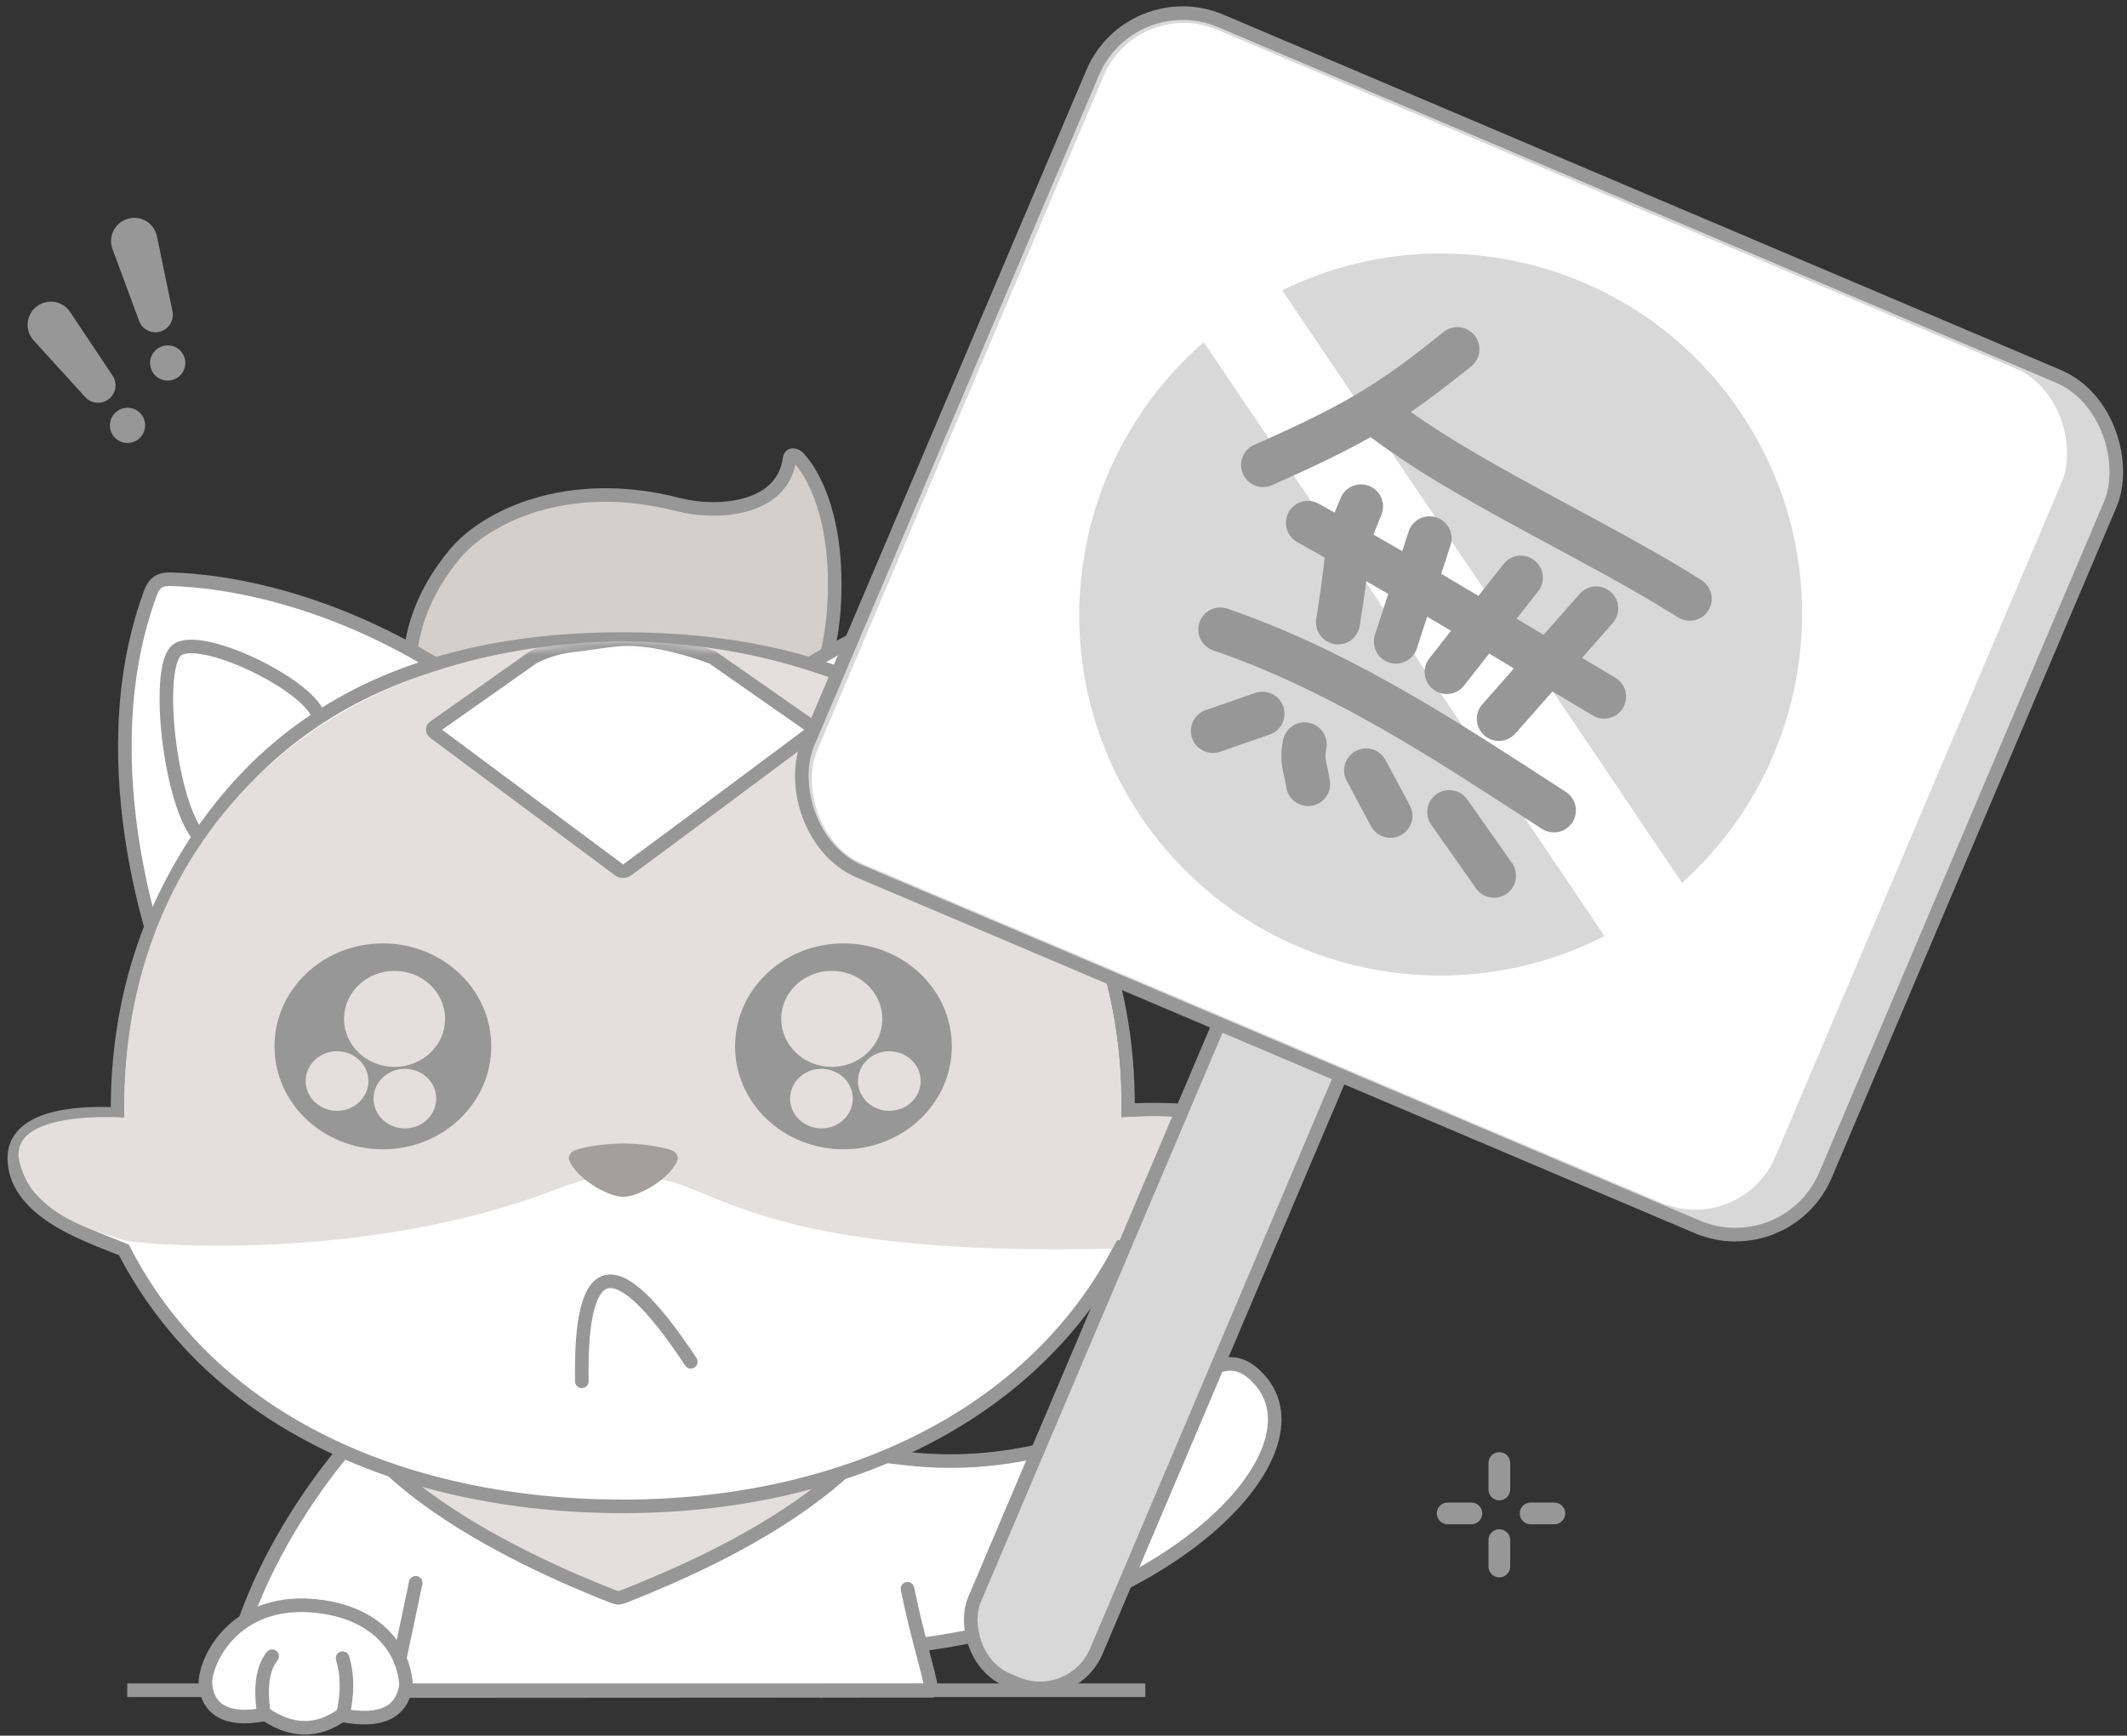 <?xml version="1.0" encoding="UTF-8"?>
<svg width="234px" height="191px" viewBox="0 0 234 191" version="1.1" xmlns="http://www.w3.org/2000/svg" xmlns:xlink="http://www.w3.org/1999/xlink">
    <rect x="0" y="0" width="234" height="191" fill="#333333" stroke="none"/>
    <!-- Generator: Sketch 64 (93537) - https://sketch.com -->
    <title>编组 18</title>
    <desc>Created with Sketch.</desc>
    <defs>
        <path d="M136.524,56.647 C135.677,51.074 121.332,52.434 121.332,52.434 C121.688,37.089 116.173,23.63 105.893,14.097 C96.234,5.139 82.634,0.281 66.533,0 L66.496,0 C50.395,0.281 36.795,5.139 27.136,14.097 C16.856,23.63 11.341,37.089 11.697,52.434 C11.697,52.434 -1.432,51.407 0.175,57.447 C1.781,63.487 9.203,65.089 11.734,65.941 C11.891,66.249 35.848,68.585 56.99,61.125 C60.312,59.954 62.828,58.715 66.598,58.675 C70.368,58.715 73.081,59.83 76.206,61.125 C82.394,63.69 92.83,67.52 120.367,66.848 C120.529,66.546 120.696,66.249 120.853,65.941 C125.078,64.799 137.372,62.221 136.524,56.647 Z" id="path-1"></path>
    </defs>
    <g id="素材库" stroke="none" stroke-width="1" fill="none" fill-rule="evenodd">
        <g id="编组-18" transform="translate(2, -6)">
            <g id="编组-25" transform="translate(163, 173) scale(-1, 1) translate(-163, -173) translate(157, 167)" stroke="#979797" stroke-linecap="round" stroke-linejoin="round" stroke-width="2.391">
                <line x1="0" y1="5.544" x2="2.608" y2="5.543" id="路径-35"></line>
                <line x1="9.129" y1="5.544" x2="11.738" y2="5.543" id="路径-35"></line>
                <line x1="6.051" y1="0" x2="6.051" y2="2.907" id="路径-36"></line>
                <line x1="6.051" y1="8.477" x2="6.051" y2="11.384" id="路径-36"></line>
            </g>
            <g id="编组-31" transform="translate(0, 56)">
                <g id="编组-27" transform="translate(81.164, 113.067) rotate(-360) translate(-81.164, -113.067) translate(23.164, 89.067)" stroke="#979797" stroke-width="1.494">
                    <path d="M115.071,47.004 C113.622,32.348 99.144,15.065 95.945,15.104 C95.933,15.104 96.047,14.461 96.037,14.454 C95.687,14.208 80.306,15.746 68.445,16.974 C56.585,15.746 41.204,14.208 40.854,14.454 C40.844,14.461 43.572,21.132 43.56,21.132 C41.511,21.107 34.992,22.96 24.28,20.209 C10.202,16.594 6.709,7.166 1.686,12.759 C-5.591,20.86 11.637,38.584 39.455,41.972 C44.266,44.266 47.875,45.985 50.28,47.132" id="路径" fill="#FFFFFF" transform="translate(57.544, 29.079) scale(-1, 1) translate(-57.544, -29.079) "></path>
                    <path d="M74.673,35.765 C75.712,40.893 76.821,44.153 77.356,46.991 L18.094,47.028 C18.652,44.032 19.458,40.497 20.57,35.109" id="路径" fill="#FFFFFF" stroke-linecap="round" stroke-linejoin="round"></path>
                    <path d="M72.07,15.676 C72.084,16.853 71.598,18.095 70.756,19.358 C69.347,21.48 66.922,23.667 64.097,25.761 C57.258,30.814 49.246,34.324 43.562,36.575 C43.33,36.669 43.104,36.741 42.865,36.763 C42.625,36.741 42.4,36.667 42.168,36.575 C37.266,34.666 28.377,30.778 21.53,25.682 C18.778,23.639 16.411,21.495 15.01,19.416 C14.139,18.131 13.645,16.867 13.659,15.676 C13.747,6.847 27.755,-0.011 42.865,0.076 C57.967,-0.011 71.983,6.847 72.07,15.676 Z" id="路径" fill="#E3DFDE"></path>
                </g>
                <g id="编组-29">
                    <g id="编组" transform="translate(0.323, 0)" stroke="#979797" stroke-width="1.494">
                        <path d="M66.159,20.113 C49.849,20.399 36.085,25.352 26.304,34.444 C16.058,43.97 10.466,57.345 10.613,72.614 C7.819,72.444 -0.747,72.333 -0.747,77.429 C-0.747,79.597 0.375,81.371 2.035,82.807 C4.348,84.808 7.709,86.132 10.028,87.035 C10.509,87.222 10.943,87.391 11.309,87.544 C16.082,96.84 23.498,103.657 32.412,108.261 C42.339,113.389 54.128,115.768 66.21,115.768 C78.194,115.768 89.926,113.285 99.823,108.088 C108.776,103.386 116.231,96.466 121.032,87.157 C126.195,86.059 130.078,84.748 132.688,83.241 C134.1,82.427 135.151,81.549 135.856,80.622 C136.619,79.619 136.99,78.552 136.99,77.429 C136.99,76.309 136.54,75.399 135.765,74.668 C134.979,73.926 133.835,73.373 132.503,72.985 C128.847,71.92 123.745,72.078 121.77,72.191 C121.92,56.933 116.329,43.974 106.078,34.444 C96.298,25.352 82.533,20.399 66.159,20.113 Z" id="路径" fill="#FFFFFF"></path>
                        <g transform="translate(42.644, 0)" fill="#D3CFCC" id="路径">
                            <path d="M5.084,10.949 C8.4,6.958 17.367,2.357 29.659,5.532 C33.776,6.595 41.029,6.217 41.886,0.576 C41.911,-0.17 42.6,0.096 42.833,0.338 C44.614,2.186 46.661,6.499 46.849,13.139 C47.323,28.042 39.176,41.49 16.991,38.674 C11.187,37.938 4.476,36.154 0.571,27.08 C0.571,27.08 -2.019,19.5 5.084,10.949 Z"></path>
                        </g>
                        <g transform="translate(11.411, 13.715)" fill="#FFFFFF" id="形状">
                            <path d="M105.194,42.624 L67.104,15.137 C83.868,1.661 99.446,0.124 104.436,0.002 C106.058,-0.04 106.427,0.701 106.867,2.007 C113.671,21.036 105.194,42.624 105.194,42.624 Z M2.641,2.037 C3.081,0.73 3.45,-0.011 5.07,0.03 C10.056,0.152 25.62,1.691 42.368,15.174 L4.313,42.674 C4.313,42.674 -4.156,21.075 2.641,2.037 Z"></path>
                        </g>
                        <path d="M14.49,51.586 C23.366,30.747 40.6,20.327 66.191,20.327 C91.783,20.327 109.081,30.747 118.085,51.586" id="路径-2"></path>
                    </g>
                    <g id="编组" transform="translate(0, 20.327)">
                        <g id="形状" transform="translate(0, 0.23)">
                            <mask id="mask-2" fill="white">
                                <use xlink:href="#path-1"></use>
                            </mask>
                            <use id="蒙版" fill="#E3DFDE" xlink:href="#path-1"></use>
                            <path d="M87.295,10.079 C87.295,10.079 70.117,22.903 67.024,25.151 C66.617,25.447 66.184,25.228 66.184,25.228 L45.827,10.079 C45.827,10.079 45.33,9.75 45.825,9.405 C47.958,7.922 56.548,1.846 56.548,1.846 C56.548,1.846 58.372,0.767 60.812,0.487 C62.986,0.238 65.56,-0.229 66.938,-0.23 C71.392,-0.232 76.427,1.818 76.427,1.818 C76.427,1.818 85.011,7.819 87.243,9.371 C87.77,9.737 87.295,10.079 87.295,10.079 Z" stroke="#979797" stroke-width="1.494" fill="#FFFFFF" mask="url(#mask-2)"></path>
                        </g>
                        <g transform="translate(65.698, 44.764) scale(1, -1) translate(-65.698, -44.764) translate(28.198, 33.264)" fill="#979797" id="形状">
                            <path d="M11.925,22.775 C5.34,22.775 0.001,17.703 0.001,11.445 C0.001,5.188 5.34,0.115 11.925,0.115 C18.51,0.115 23.848,5.188 23.848,11.445 C23.848,17.703 18.51,22.775 11.925,22.775 Z M14.346,2.416 C12.44,2.416 10.896,3.883 10.896,5.694 C10.896,7.504 12.44,8.972 14.346,8.972 C16.251,8.972 17.796,7.504 17.796,5.694 C17.796,3.883 16.251,2.416 14.346,2.416 Z M6.881,4.35 C4.975,4.35 3.431,5.818 3.431,7.628 C3.431,9.439 4.975,10.907 6.881,10.907 C8.786,10.907 10.331,9.439 10.331,7.628 C10.331,5.818 8.786,4.35 6.881,4.35 Z M13.21,9.186 C10.139,9.186 7.65,11.551 7.65,14.469 C7.65,17.387 10.139,19.752 13.21,19.752 C16.28,19.752 18.769,17.387 18.769,14.469 C18.769,11.551 16.28,9.186 13.21,9.186 Z"></path>
                            <path d="M62.594,22.775 C56.009,22.775 50.671,17.703 50.671,11.445 C50.671,5.188 56.009,0.115 62.594,0.115 C69.18,0.115 74.518,5.188 74.518,11.445 C74.518,17.703 69.18,22.775 62.594,22.775 Z M65.015,2.416 C63.11,2.416 61.565,3.883 61.565,5.694 C61.565,7.504 63.11,8.972 65.015,8.972 C66.92,8.972 68.465,7.504 68.465,5.694 C68.465,3.883 66.92,2.416 65.015,2.416 Z M57.55,4.35 C55.645,4.35 54.1,5.818 54.1,7.628 C54.1,9.439 55.645,10.907 57.55,10.907 C59.456,10.907 61,9.439 61,7.628 C61,5.818 59.456,4.35 57.55,4.35 Z M63.879,9.186 C60.809,9.186 58.319,11.551 58.319,14.469 C58.319,17.387 60.809,19.752 63.879,19.752 C66.95,19.752 69.439,17.387 69.439,14.469 C69.439,11.551 66.95,9.186 63.879,9.186 Z" transform="translate(62.594, 11.445) scale(-1, 1) translate(-62.594, -11.445) "></path>
                        </g>
                        <g transform="translate(60.583, 55.385)" fill="#A49F9E" id="路径">
                            <path d="M11.914,2.057 C12.138,1.561 11.815,1.022 11.203,0.826 C9.955,0.428 7.957,0.144 5.982,0.115 C4.008,0.144 2.023,0.427 0.782,0.826 C0.171,1.022 -0.151,1.561 0.073,2.056 C1.101,4.333 4.795,6.105 5.994,5.975 C7.192,6.105 10.886,4.334 11.914,2.057 Z"></path>
                        </g>
                    </g>
                </g>
            </g>
            <path d="M19.127,97.506 C16.266,93.117 15.604,79.512 17.805,77.318 C20.005,75.124 31.263,81.105 32.991,84.78" id="路径-78" stroke="#979797" stroke-width="1.494" transform="translate(24.743, 87.176) rotate(-3) translate(-24.743, -87.176) "></path>
            <path d="M7.524,52.314 C8.596,52.314 9.464,53.182 9.464,54.251 C9.464,55.321 8.596,56.188 7.524,56.188 C6.452,56.188 5.583,55.321 5.583,54.251 C5.583,53.182 6.452,52.314 7.524,52.314 Z M7.696,37.789 C9.099,37.789 10.237,38.926 10.237,40.329 C10.237,40.393 10.234,40.456 10.229,40.52 L9.598,48.927 C9.523,49.927 8.689,50.7 7.685,50.7 C6.682,50.7 5.848,49.927 5.773,48.927 L5.141,40.52 C5.036,39.121 6.085,37.901 7.484,37.796 C7.548,37.791 7.611,37.789 7.675,37.789 L7.696,37.789 Z" id="形状结合" fill="#979797" transform="translate(7.685, 46.988) rotate(-38) translate(-7.685, -46.988) "></path>
            <path d="M14.441,44.245 C15.513,44.245 16.382,45.112 16.382,46.181 C16.382,47.251 15.513,48.118 14.441,48.118 C13.369,48.118 12.5,47.251 12.5,46.181 C12.5,45.112 13.369,44.245 14.441,44.245 Z M14.614,29.719 C16.017,29.719 17.154,30.857 17.154,32.26 C17.154,32.323 17.152,32.387 17.147,32.45 L16.515,40.857 C16.44,41.857 15.606,42.631 14.603,42.631 C13.6,42.631 12.766,41.857 12.691,40.857 L12.059,32.45 C11.954,31.051 13.003,29.831 14.402,29.726 C14.465,29.722 14.529,29.719 14.592,29.719 L14.614,29.719 Z" id="形状结合" fill="#979797" transform="translate(14.603, 38.919) rotate(-16) translate(-14.603, -38.919) "></path>
            <line x1="12" y1="192" x2="124" y2="192" id="路径" stroke="#979797" stroke-width="1.494" fill="#FFFFFF"></line>
            <g id="编组-24" transform="translate(31.174, 189.388) scale(-1, 1) rotate(-8) translate(-31.174, -189.388) translate(18.674, 180.388)" fill="#FFFFFF" stroke="#979797" stroke-linecap="round" stroke-linejoin="round" stroke-width="1.494">
                <path d="M1.176,11.758 C1.173,7.203 4.556,2.988 11.735,2.226 C19.922,1.513 23.105,7.938 23.177,9.995 C23.249,12.052 22.089,14.594 16.846,13.889 C14.085,16.048 11.303,16.279 8.499,14.583 C4.264,15.723 1.823,14.782 1.176,11.758 Z" id="路径-32" transform="translate(12.178, 8.937) rotate(12) translate(-12.178, -8.937) "></path>
                <path d="M7.244,13.598 C7.05,11.22 7.355,9.176 8.158,7.465" id="路径-33"></path>
                <path d="M15.86,14.79 C16.722,11.932 16.722,9.78 15.86,8.335" id="路径-34"></path>
            </g>
            <path d="M62.011,158 C61.761,144.087 65.758,143.372 74,155.856" id="路径-46" stroke="#979797" stroke-width="1.494" stroke-linecap="round"></path>
            <g id="编组-32" transform="translate(144.641, 107.836) rotate(-337) translate(-144.641, -107.836) translate(83.641, 16.836)">
                <rect id="矩形" stroke="#979797" stroke-width="1.494" fill="#D8D8D8" x="53.692" y="62.621" width="14.555" height="118.787" rx="6.725"></rect>
                <rect id="矩形" stroke="#979797" stroke-width="1.494" fill="#D8D8D8" x="-1.17668466e-12" y="4.196" width="121.615" height="101.679" rx="10.76"></rect>
                <rect id="矩形" fill="#FFFFFF" x="1.249" y="5.239" width="114.499" height="99.742" rx="9.564"></rect>
                <path d="M53.692,15.463 L53.692,94.285 C34.008,91.897 18.76,75.163 18.76,54.874 C18.76,34.586 34.008,17.852 53.692,15.463 Z M64.042,15.547 C83.412,18.22 98.327,34.809 98.327,54.874 C98.327,74.94 83.412,91.529 64.042,94.201 Z" id="形状结合" fill="#D8D8D8" transform="translate(58.543, 54.874) rotate(-57) translate(-58.543, -54.874) "></path>
                <path d="M69.194,72.468 L76.456,76.987 C77.593,77.694 77.939,79.188 77.231,80.322 C76.522,81.457 75.025,81.803 73.889,81.095 L66.627,76.576 C65.49,75.869 65.143,74.375 65.852,73.241 C66.561,72.106 68.057,71.76 69.194,72.468 Z M52.725,73.355 C52.868,74.003 52.984,74.286 53.219,74.641 L53.296,74.755 C53.422,74.933 53.732,75.36 53.749,75.385 C54.016,75.759 54.245,76.103 54.486,76.502 C55.176,77.648 54.805,79.136 53.657,79.825 C52.509,80.514 51.018,80.143 50.328,78.997 C50.191,78.771 50.061,78.57 49.912,78.356 L49.251,77.429 C48.639,76.534 48.271,75.683 47.987,74.398 C47.699,73.092 48.525,71.8 49.834,71.512 C51.142,71.224 52.437,72.049 52.725,73.355 Z M59.223,71.992 L63.632,75.543 C64.675,76.383 64.838,77.907 63.997,78.947 C63.156,79.988 61.628,80.151 60.586,79.311 L56.176,75.76 C55.134,74.921 54.97,73.397 55.812,72.356 C56.653,71.316 58.18,71.153 59.223,71.992 Z M46.562,70.959 C47.462,71.949 47.387,73.48 46.395,74.379 L42.115,78.252 C41.122,79.15 39.588,79.075 38.688,78.085 C37.788,77.094 37.863,75.563 38.856,74.665 L43.136,70.792 C44.128,69.894 45.662,69.969 46.562,70.959 Z M56.676,64.014 L57.181,64.07 C62.111,64.627 66.197,65.255 73.835,66.585 L78.847,67.466 C80.167,67.698 81.049,68.954 80.818,70.271 C80.587,71.588 79.33,72.467 78.011,72.235 L73.031,71.36 C65.474,70.044 61.454,69.426 56.641,68.882 C49.494,68.074 43.154,67.849 37.049,68.284 C35.713,68.379 34.552,67.374 34.455,66.04 C34.358,64.706 35.363,63.548 36.699,63.453 C42.981,63.006 49.456,63.22 56.676,64.014 Z M45.797,44.928 C47.136,44.913 48.236,45.984 48.253,47.321 L48.278,49.206 C48.281,49.383 48.284,49.536 48.288,49.67 C49.534,49.814 50.737,49.96 51.926,50.107 L51.73,47.842 C51.616,46.509 52.605,45.338 53.939,45.225 C55.274,45.112 56.448,46.101 56.563,47.433 L56.847,50.735 L57.273,50.791 C58.496,50.952 59.776,51.124 61.238,51.323 L61.569,51.369 L62.737,47.063 C63.087,45.773 64.419,45.011 65.712,45.362 C67.005,45.713 67.769,47.044 67.419,48.334 L66.414,52.038 L69.838,52.511 L71.735,46.808 C72.156,45.54 73.529,44.854 74.8,45.276 C76.072,45.699 76.76,47.07 76.339,48.339 L74.727,53.186 L78.95,53.77 C80.277,53.952 81.206,55.174 81.025,56.499 C80.844,57.824 79.621,58.75 78.294,58.567 L73.173,57.86 L71.228,63.715 C70.806,64.983 69.434,65.669 68.162,65.247 C66.891,64.824 66.202,63.453 66.624,62.184 L68.285,57.184 L65.136,56.749 L63.964,61.075 C63.614,62.366 62.282,63.127 60.989,62.776 C59.696,62.425 58.932,61.094 59.282,59.804 L60.289,56.081 C59.201,55.933 58.213,55.8 57.271,55.675 L57.588,59.341 C57.702,60.673 56.714,61.845 55.379,61.958 C54.044,62.071 52.87,61.082 52.755,59.749 L52.35,55.039 L51.998,54.995 C51.197,54.895 50.392,54.796 49.575,54.698 C49.951,56.033 50.364,57.599 50.839,59.506 C51.163,60.804 50.371,62.117 49.071,62.438 C47.771,62.759 46.455,61.967 46.132,60.669 L45.952,59.951 C45.441,57.928 45.008,56.332 44.616,54.997 L44.411,54.314 C44.389,54.241 44.366,54.165 44.342,54.089 C43.247,53.964 42.105,53.837 40.901,53.706 C39.57,53.56 38.607,52.365 38.751,51.035 C38.895,49.706 40.091,48.746 41.423,48.892 L43.427,49.114 C43.419,48.645 43.412,48.077 43.403,47.377 C43.386,46.04 44.458,44.943 45.797,44.928 Z M49.961,25.141 C51.144,25.77 51.594,27.236 50.966,28.417 L50.522,29.246 C49.2,31.702 48.018,33.756 46.809,35.644 C51.77,36.716 56.883,37.345 66.256,38.223 L70.338,38.606 C76.424,39.186 79.618,39.562 83.467,40.182 C84.789,40.395 85.69,41.638 85.478,42.958 C85.266,44.278 84.022,45.176 82.7,44.963 L81.85,44.828 C78.338,44.284 75.134,43.923 69.149,43.357 L64.409,42.913 C54.551,41.971 49.449,41.279 43.81,39.925 C41.743,42.632 39.306,45.386 35.906,49.024 C34.992,50.002 33.458,50.054 32.478,49.141 C31.498,48.228 31.444,46.696 32.357,45.718 L33.055,44.97 C39.885,37.616 42.398,34.191 46.681,26.141 C47.309,24.96 48.778,24.513 49.961,25.141 Z" id="形状结合" fill="#979797" fill-rule="nonzero"></path>
            </g>
        </g>
    </g>
</svg>